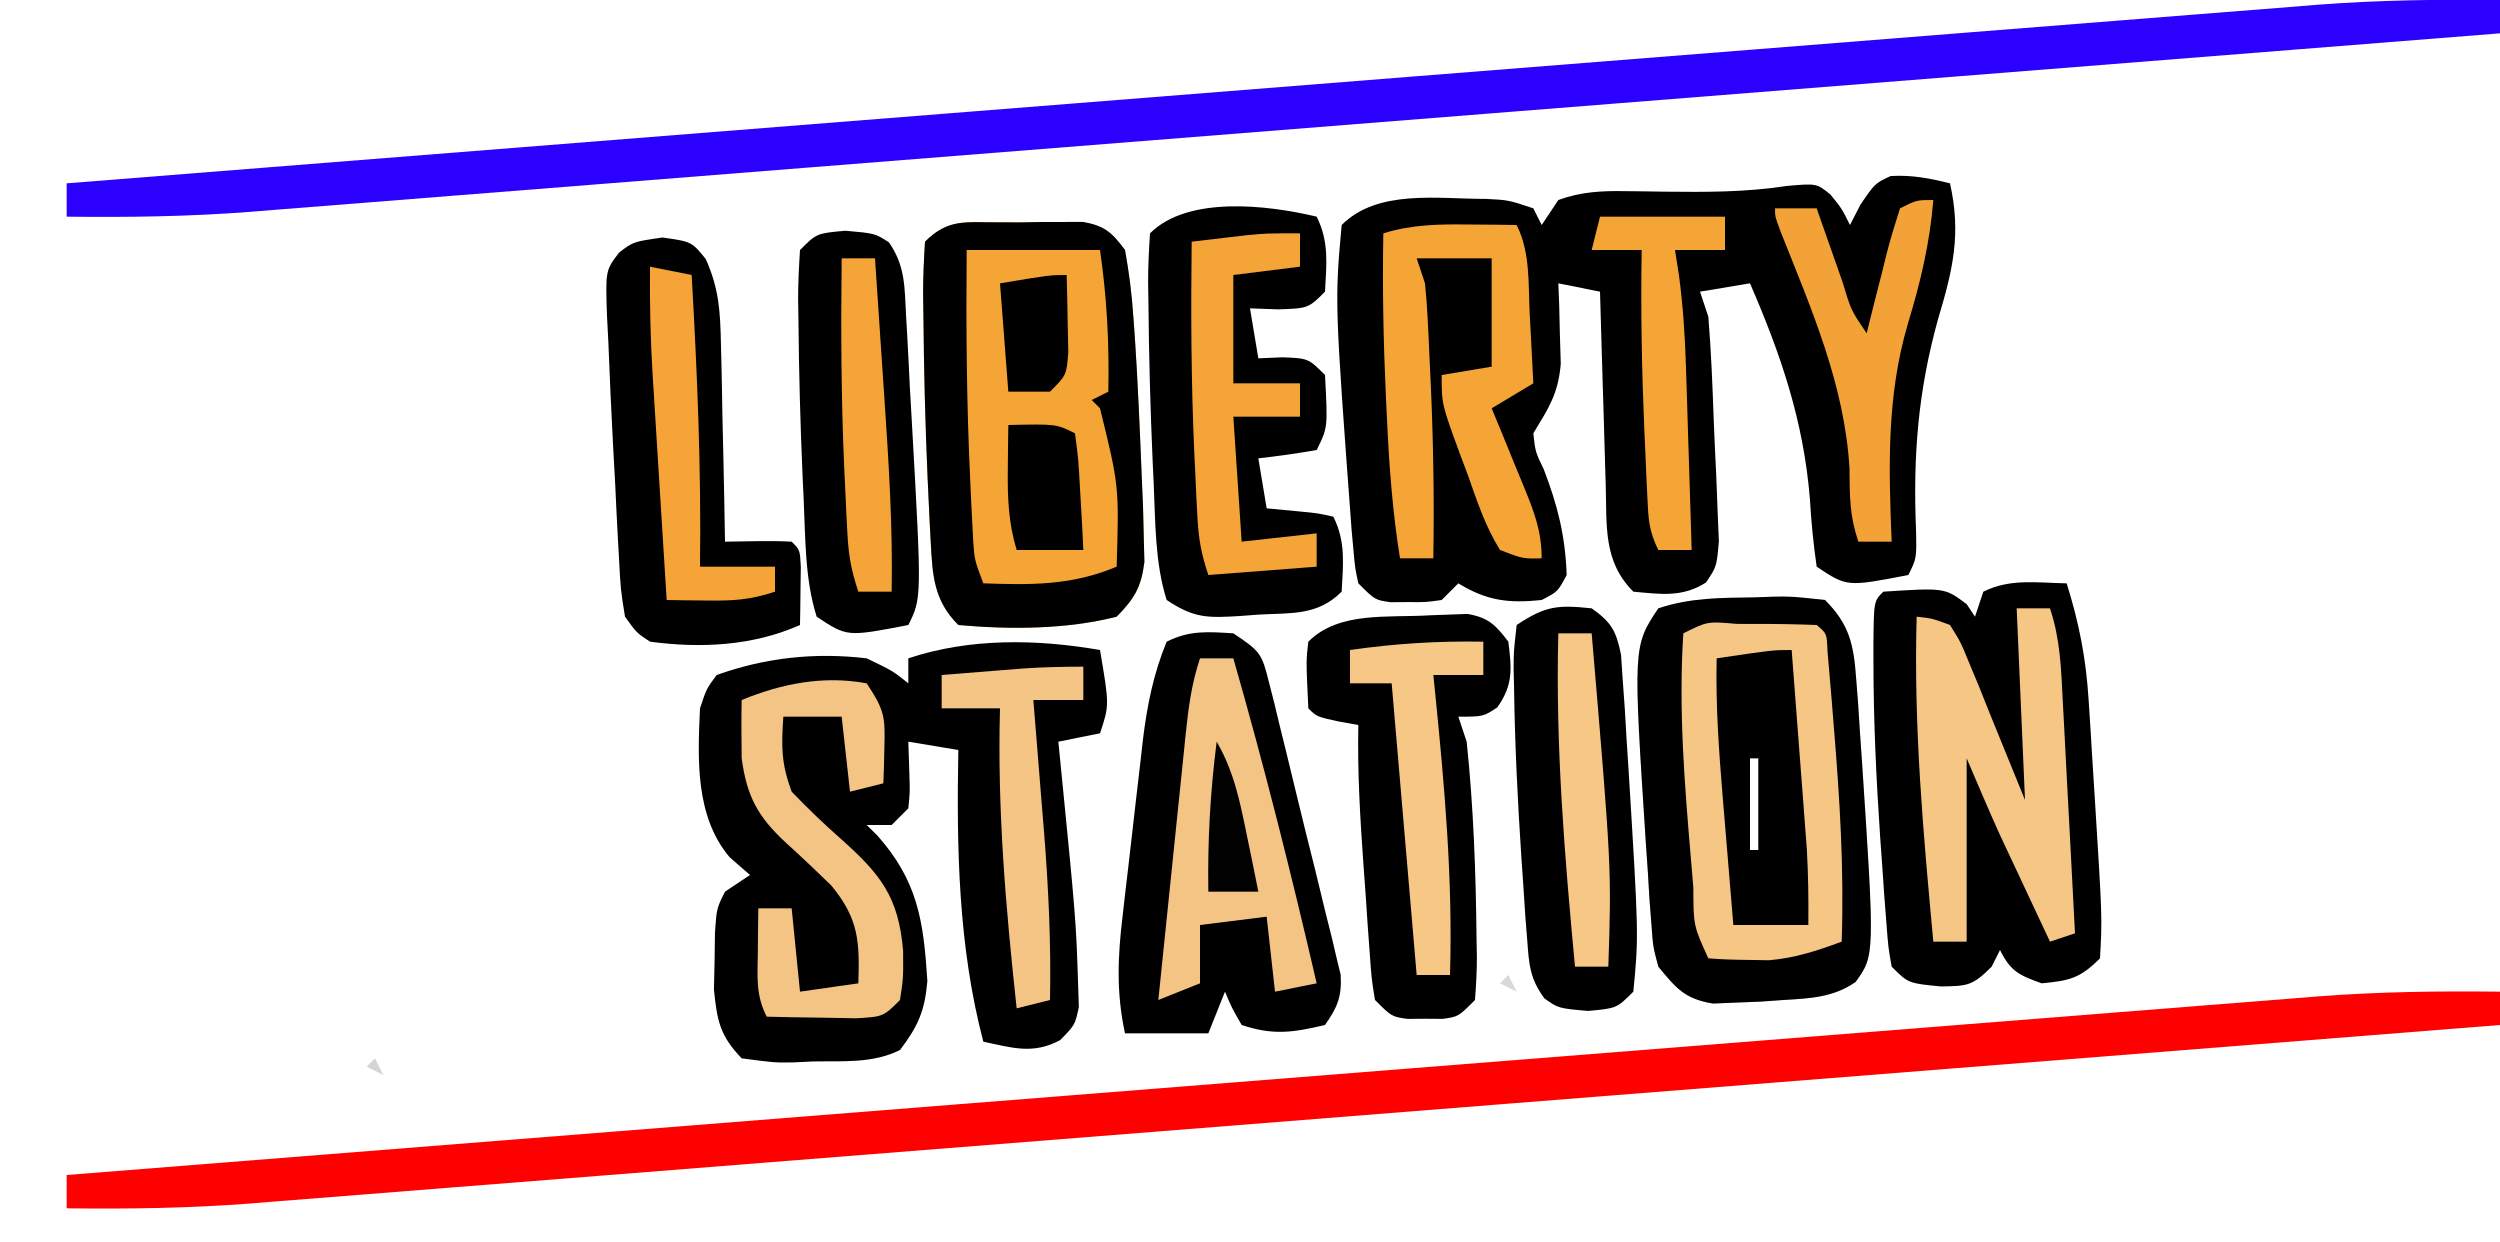 <?xml version="1.0" encoding="UTF-8"?>
<svg version="1.1" xmlns="http://www.w3.org/2000/svg" width="300" height="149">
<path d="M0 0 C1.369 6.123 0.338 10.376 -1.438 16.312 C-3.831 24.913 -4.444 32.683 -4.078 41.57 C-4 45 -4 45 -5 47 C-12.363 48.425 -12.363 48.425 -16 46 C-16.399 43.256 -16.646 40.634 -16.812 37.875 C-17.578 28.501 -20.282 20.581 -24 12 C-25.98 12.33 -27.96 12.66 -30 13 C-29.505 14.485 -29.505 14.485 -29 16 C-28.644 20.286 -28.492 24.581 -28.333 28.879 C-28.25 30.993 -28.147 33.106 -28.043 35.219 C-27.991 36.562 -27.94 37.906 -27.891 39.25 C-27.839 40.472 -27.788 41.694 -27.735 42.953 C-28 46 -28 46 -29.284 47.902 C-32.129 49.722 -34.733 49.297 -38 49 C-41.663 45.337 -41.168 41.044 -41.316 36.047 C-41.337 35.387 -41.358 34.726 -41.379 34.046 C-41.445 31.948 -41.504 29.849 -41.562 27.75 C-41.606 26.323 -41.649 24.896 -41.693 23.469 C-41.8 19.979 -41.902 16.49 -42 13 C-44.475 12.505 -44.475 12.505 -47 12 C-46.948 13.321 -46.948 13.321 -46.895 14.668 C-46.867 15.829 -46.84 16.991 -46.812 18.188 C-46.76 19.91 -46.76 19.91 -46.707 21.668 C-47.028 25.318 -48.149 26.923 -50 30 C-49.759 32.223 -49.759 32.223 -48.75 34.312 C-47.078 38.666 -46.161 42.318 -46 47 C-47.062 49 -47.062 49 -49 50 C-52.957 50.421 -55.603 50.091 -59 48 C-59.66 48.66 -60.32 49.32 -61 50 C-62.875 50.266 -62.875 50.266 -65 50.25 C-65.701 50.255 -66.403 50.26 -67.125 50.266 C-69 50 -69 50 -71 48 C-71.394 46.177 -71.394 46.177 -71.59 43.98 C-71.663 43.174 -71.736 42.368 -71.812 41.537 C-73.834 14.248 -73.834 14.248 -73 5 C-68.67 0.67 -61.47 1.882 -55.707 1.867 C-53 2 -53 2 -50 3 C-49.67 3.66 -49.34 4.32 -49 5 C-48.34 4.01 -47.68 3.02 -47 2 C-44.307 1.018 -41.835 0.889 -38.988 0.938 C-37.857 0.95 -37.857 0.95 -36.703 0.962 C-35.52 0.981 -35.52 0.981 -34.312 1 C-29.326 1.057 -24.506 1.074 -19.562 0.312 C-16 0 -16 0 -14.34 1.355 C-13 3 -13 3 -12 5 C-11.381 3.793 -11.381 3.793 -10.75 2.562 C-9 -0 -9 -0 -7.125 -0.875 C-4.595 -1.024 -2.451 -0.613 0 0 Z " fill="#000000" transform="translate(234,22)"/>
<path d="M0 0 C1.125 6.625 1.125 6.625 0 10 C-1.65 10.33 -3.3 10.66 -5 11 C-4.939 11.604 -4.879 12.207 -4.816 12.829 C-2.875 32.418 -2.875 32.418 -2.625 40.188 C-2.597 41.068 -2.568 41.948 -2.539 42.855 C-3 45 -3 45 -4.789 46.82 C-8.042 48.556 -10.492 47.742 -14 47 C-17.009 35.567 -17.22 23.77 -17 12 C-19.97 11.505 -19.97 11.505 -23 11 C-22.959 12.279 -22.918 13.557 -22.875 14.875 C-22.805 17.055 -22.805 17.055 -23 19 C-23.66 19.66 -24.32 20.32 -25 21 C-25.99 21 -26.98 21 -28 21 C-27.368 21.623 -27.368 21.623 -26.723 22.258 C-21.861 27.726 -21.166 32.546 -20.715 39.73 C-21.029 43.333 -21.83 45.14 -24 48 C-27.275 49.637 -30.842 49.31 -34.438 49.375 C-35.602 49.431 -35.602 49.431 -36.791 49.488 C-39.059 49.523 -39.059 49.523 -43 49 C-45.621 46.268 -45.951 44.482 -46.328 40.738 C-46.302 39.608 -46.277 38.477 -46.25 37.312 C-46.235 36.174 -46.219 35.036 -46.203 33.863 C-46 31 -46 31 -45 29 C-44.01 28.34 -43.02 27.68 -42 27 C-42.804 26.299 -43.609 25.598 -44.438 24.875 C-48.574 19.987 -48.287 13.118 -48 7 C-47.223 4.648 -47.223 4.648 -46 3 C-40.146 0.909 -34.192 0.267 -28 1 C-24.875 2.5 -24.875 2.5 -23 4 C-23 3.01 -23 2.02 -23 1 C-15.619 -1.46 -7.594 -1.314 0 0 Z " fill="#000000" transform="translate(132,78)"/>
<path d="M0 0 C0 1.32 0 2.64 0 4 C-35.321 6.809 -70.643 9.612 -105.965 12.408 C-110.139 12.738 -114.313 13.069 -118.488 13.399 C-119.319 13.465 -120.149 13.531 -121.006 13.599 C-134.444 14.663 -147.883 15.731 -161.321 16.8 C-175.119 17.897 -188.918 18.991 -202.717 20.081 C-211.225 20.754 -219.733 21.429 -228.241 22.108 C-234.082 22.574 -239.924 23.036 -245.766 23.496 C-249.132 23.76 -252.497 24.027 -255.863 24.298 C-259.523 24.592 -263.184 24.879 -266.845 25.165 C-267.892 25.25 -268.94 25.336 -270.02 25.424 C-277.357 25.988 -284.643 26.089 -292 26 C-292 24.68 -292 23.36 -292 22 C-256.679 19.191 -221.357 16.388 -186.035 13.592 C-181.861 13.262 -177.687 12.931 -173.512 12.601 C-172.681 12.535 -171.851 12.469 -170.994 12.401 C-157.556 11.337 -144.117 10.269 -130.679 9.2 C-116.881 8.103 -103.082 7.009 -89.283 5.919 C-80.775 5.246 -72.267 4.571 -63.759 3.892 C-57.918 3.426 -52.076 2.964 -46.234 2.504 C-42.868 2.24 -39.503 1.973 -36.137 1.702 C-32.477 1.408 -28.816 1.121 -25.155 0.835 C-23.584 0.707 -23.584 0.707 -21.98 0.576 C-14.643 0.012 -7.357 -0.089 0 0 Z " fill="#FF0000" transform="translate(300,119)"/>
<path d="M0 0 C0 1.32 0 2.64 0 4 C-35.321 6.809 -70.643 9.612 -105.965 12.408 C-110.139 12.738 -114.313 13.069 -118.488 13.399 C-119.319 13.465 -120.149 13.531 -121.006 13.599 C-134.444 14.663 -147.883 15.731 -161.321 16.8 C-175.119 17.897 -188.918 18.991 -202.717 20.081 C-211.225 20.754 -219.733 21.429 -228.241 22.108 C-234.082 22.574 -239.924 23.036 -245.766 23.496 C-249.132 23.76 -252.497 24.027 -255.863 24.298 C-259.523 24.592 -263.184 24.879 -266.845 25.165 C-267.892 25.25 -268.94 25.336 -270.02 25.424 C-277.357 25.988 -284.643 26.089 -292 26 C-292 24.68 -292 23.36 -292 22 C-256.679 19.191 -221.357 16.388 -186.035 13.592 C-181.861 13.262 -177.687 12.931 -173.512 12.601 C-172.681 12.535 -171.851 12.469 -170.994 12.401 C-157.556 11.337 -144.117 10.269 -130.679 9.2 C-116.881 8.103 -103.082 7.009 -89.283 5.919 C-80.775 5.246 -72.267 4.571 -63.759 3.892 C-57.918 3.426 -52.076 2.964 -46.234 2.504 C-42.868 2.24 -39.503 1.973 -36.137 1.702 C-32.477 1.408 -28.816 1.121 -25.155 0.835 C-23.584 0.707 -23.584 0.707 -21.98 0.576 C-14.643 0.012 -7.357 -0.089 0 0 Z " fill="#2C00FF" transform="translate(300,0)"/>
<path d="M0 0 C1.158 -0.044 1.158 -0.044 2.34 -0.088 C4.594 -0.113 4.594 -0.113 8.5 0.312 C11.405 3.209 11.937 5.629 12.23 9.645 C12.311 10.684 12.392 11.723 12.476 12.794 C12.546 13.894 12.616 14.993 12.688 16.125 C12.766 17.245 12.844 18.364 12.925 19.518 C14.476 42.965 14.476 42.965 12.168 46.152 C9.485 48.019 6.669 48.118 3.5 48.312 C2.589 48.377 1.677 48.441 0.738 48.508 C-0.71 48.566 -0.71 48.566 -2.188 48.625 C-3.099 48.662 -4.01 48.7 -4.949 48.738 C-8.34 48.172 -9.332 46.937 -11.5 44.312 C-12.138 41.909 -12.138 41.909 -12.328 39.234 C-12.445 37.751 -12.445 37.751 -12.563 36.237 C-12.625 35.189 -12.687 34.142 -12.75 33.062 C-12.824 31.992 -12.899 30.922 -12.976 29.82 C-14.536 5.866 -14.536 5.866 -11.5 1.312 C-7.661 0.033 -4.002 0.05 0 0 Z M-1.5 12.312 C-0.5 15.312 -0.5 15.312 -0.5 15.312 Z M-0.5 19.312 C-0.5 22.942 -0.5 26.573 -0.5 30.312 C-0.17 30.312 0.16 30.312 0.5 30.312 C0.5 26.683 0.5 23.052 0.5 19.312 C0.17 19.312 -0.16 19.312 -0.5 19.312 Z M0.5 34.312 C1.5 36.312 1.5 36.312 1.5 36.312 Z " fill="#F6C685" transform="translate(210.5,71.688)"/>
<path d="M0 0 C0.876 0.003 1.752 0.006 2.654 0.01 C3.526 -0.006 4.398 -0.022 5.297 -0.039 C6.555 -0.04 6.555 -0.04 7.838 -0.041 C8.605 -0.044 9.373 -0.047 10.164 -0.05 C12.781 0.425 13.641 1.204 15.217 3.322 C15.709 6.048 16.03 8.574 16.217 11.322 C16.298 12.421 16.298 12.421 16.381 13.542 C16.757 19.13 16.989 24.727 17.217 30.322 C17.272 31.637 17.328 32.952 17.385 34.307 C17.412 35.446 17.439 36.586 17.467 37.76 C17.493 38.748 17.518 39.737 17.545 40.756 C17.155 43.807 16.358 45.14 14.217 47.322 C8.181 48.863 1.398 48.876 -4.783 48.322 C-7.755 45.35 -7.883 42.335 -8.1 38.26 C-8.142 37.472 -8.184 36.684 -8.227 35.873 C-8.266 35.031 -8.305 34.189 -8.346 33.322 C-8.387 32.451 -8.428 31.58 -8.47 30.682 C-8.751 24.188 -8.918 17.697 -8.971 11.197 C-8.984 10.339 -8.997 9.48 -9.01 8.596 C-9.013 6.503 -8.908 4.411 -8.783 2.322 C-5.963 -0.498 -3.854 0.033 0 0 Z " fill="#F5A436" transform="translate(119.783,26.678)"/>
<path d="M0 0 C1.482 4.729 2.321 8.988 2.633 13.965 C2.758 15.907 2.758 15.907 2.887 17.889 C2.926 18.554 2.965 19.22 3.005 19.906 C3.125 21.929 3.255 23.952 3.387 25.975 C4.274 40.14 4.274 40.14 4 45 C1.592 47.408 0.35 47.681 -3 48 C-5.706 47.023 -6.703 46.595 -8 44 C-8.33 44.66 -8.66 45.32 -9 46 C-11.323 48.323 -11.903 48.318 -15.062 48.375 C-19 48 -19 48 -21 46 C-21.411 43.672 -21.411 43.672 -21.633 40.75 C-21.717 39.674 -21.801 38.598 -21.887 37.49 C-21.966 36.338 -22.044 35.187 -22.125 34 C-22.209 32.833 -22.293 31.667 -22.38 30.465 C-22.855 23.455 -23.18 16.464 -23.188 9.438 C-23.188 8.689 -23.189 7.941 -23.19 7.17 C-23.136 2.136 -23.136 2.136 -22 1 C-14.634 0.525 -14.634 0.525 -12 2.5 C-11.505 3.243 -11.505 3.243 -11 4 C-10.67 3.01 -10.34 2.02 -10 1 C-6.785 -0.607 -3.564 -0.057 0 0 Z " fill="#000000" transform="translate(248,70)"/>
<path d="M0 0 C3.251 2.167 3.414 2.405 4.29 5.927 C4.497 6.735 4.703 7.543 4.916 8.375 C5.125 9.249 5.335 10.123 5.551 11.023 C5.773 11.921 5.996 12.819 6.225 13.744 C6.692 15.644 7.153 17.545 7.609 19.448 C8.309 22.361 9.037 25.266 9.768 28.172 C10.218 30.018 10.666 31.864 11.113 33.711 C11.333 34.581 11.553 35.451 11.779 36.347 C11.97 37.161 12.16 37.975 12.357 38.814 C12.616 39.884 12.616 39.884 12.881 40.976 C13.035 43.587 12.495 44.868 11 47 C7.141 47.912 4.784 48.261 1 47 C-0.188 44.938 -0.188 44.938 -1 43 C-1.99 45.475 -1.99 45.475 -3 48 C-6.3 48 -9.6 48 -13 48 C-14.053 43.167 -13.88 38.833 -13.293 33.969 C-13.208 33.215 -13.122 32.46 -13.034 31.683 C-12.852 30.096 -12.666 28.51 -12.476 26.923 C-12.189 24.509 -11.917 22.093 -11.646 19.676 C-11.467 18.127 -11.287 16.579 -11.105 15.031 C-11.025 14.315 -10.945 13.6 -10.862 12.862 C-10.354 8.7 -9.602 4.885 -8 1 C-5.229 -0.386 -3.067 -0.188 0 0 Z " fill="#000000" transform="translate(148,76)"/>
<path d="M0 0 C1.507 3.013 1.178 5.683 1 9 C-1 11 -1 11 -4.625 11.125 C-5.739 11.084 -6.853 11.043 -8 11 C-7.67 12.98 -7.34 14.96 -7 17 C-6.051 16.959 -5.103 16.918 -4.125 16.875 C-1 17 -1 17 1 19 C1.339 25.323 1.339 25.323 0 28 C-2.322 28.407 -4.657 28.744 -7 29 C-6.67 30.98 -6.34 32.96 -6 35 C-4.051 35.186 -4.051 35.186 -2.062 35.375 C0.152 35.586 0.152 35.586 2 36 C3.507 39.013 3.178 41.683 3 45 C0.101 47.899 -3.04 47.537 -6.938 47.75 C-7.666 47.805 -8.395 47.861 -9.146 47.918 C-13.042 48.154 -14.668 48.222 -18 46 C-19.428 41.504 -19.344 36.562 -19.562 31.875 C-19.604 31.006 -19.645 30.136 -19.687 29.241 C-19.96 22.953 -20.133 16.668 -20.188 10.375 C-20.2 9.564 -20.213 8.753 -20.227 7.917 C-20.23 5.944 -20.124 3.97 -20 2 C-15.471 -2.529 -5.92 -1.416 0 0 Z " fill="#000000" transform="translate(158,26)"/>
<path d="M0 0 C0.786 -0.028 1.573 -0.057 2.383 -0.086 C3.448 -0.125 3.448 -0.125 4.535 -0.164 C7.057 0.269 7.915 1.148 9.445 3.164 C9.851 6.414 10.042 8.312 8.133 11.039 C6.445 12.164 6.445 12.164 3.445 12.164 C3.775 13.154 4.105 14.144 4.445 15.164 C5.276 23.069 5.552 31.031 5.633 38.977 C5.646 39.664 5.659 40.351 5.672 41.059 C5.675 42.763 5.569 44.465 5.445 46.164 C3.445 48.164 3.445 48.164 1.57 48.43 C0.869 48.425 0.168 48.419 -0.555 48.414 C-1.256 48.419 -1.957 48.424 -2.68 48.43 C-4.555 48.164 -4.555 48.164 -6.555 46.164 C-6.965 43.661 -6.965 43.661 -7.188 40.527 C-7.271 39.392 -7.355 38.257 -7.441 37.088 C-7.52 35.896 -7.599 34.704 -7.68 33.477 C-7.809 31.718 -7.809 31.718 -7.941 29.924 C-8.34 24.326 -8.67 18.776 -8.555 13.164 C-9.359 13.02 -10.163 12.875 -10.992 12.727 C-13.555 12.164 -13.555 12.164 -14.555 11.164 C-14.828 5.428 -14.828 5.428 -14.555 3.164 C-10.874 -0.516 -4.993 0.321 0 0 Z " fill="#000000" transform="translate(171.555,73.836)"/>
<path d="M0 0 C3.5 0.5 3.5 0.5 5.187 2.577 C6.788 6.141 6.931 8.866 7.012 12.77 C7.03 13.451 7.048 14.132 7.066 14.833 C7.12 16.993 7.154 19.152 7.188 21.312 C7.221 22.783 7.255 24.254 7.291 25.725 C7.376 29.316 7.443 32.908 7.5 36.5 C8.799 36.479 10.099 36.459 11.438 36.438 C12.792 36.416 14.148 36.429 15.5 36.5 C16.5 37.5 16.5 37.5 16.598 39.566 C16.586 40.39 16.574 41.214 16.562 42.062 C16.553 42.889 16.544 43.715 16.535 44.566 C16.524 45.204 16.512 45.843 16.5 46.5 C10.833 49.019 4.599 49.319 -1.5 48.5 C-3.124 47.427 -3.124 47.427 -4.5 45.5 C-5.024 42.273 -5.024 42.273 -5.23 38.305 C-5.271 37.598 -5.311 36.891 -5.352 36.163 C-5.477 33.901 -5.582 31.638 -5.688 29.375 C-5.769 27.875 -5.852 26.375 -5.936 24.875 C-6.16 20.751 -6.335 16.627 -6.5 12.5 C-6.551 11.525 -6.602 10.549 -6.655 9.544 C-6.848 3.956 -6.848 3.956 -5.204 1.804 C-3.5 0.5 -3.5 0.5 0 0 Z " fill="#000000" transform="translate(79.5,28.5)"/>
<path d="M0 0 C3.562 0.312 3.562 0.312 5.24 1.398 C7.223 4.268 7.106 6.794 7.293 10.254 C7.333 10.936 7.373 11.619 7.415 12.322 C7.54 14.506 7.645 16.69 7.75 18.875 C7.831 20.318 7.914 21.762 7.998 23.205 C9.173 44.092 9.173 44.092 7.562 47.312 C0.2 48.737 0.2 48.737 -3.438 46.312 C-4.865 41.816 -4.781 36.874 -5 32.188 C-5.041 31.318 -5.082 30.449 -5.124 29.553 C-5.398 23.266 -5.571 16.981 -5.625 10.688 C-5.638 9.877 -5.651 9.066 -5.664 8.23 C-5.667 6.256 -5.562 4.283 -5.438 2.312 C-3.438 0.312 -3.438 0.312 0 0 Z " fill="#000000" transform="translate(101.438,27.688)"/>
<path d="M0 0 C2.373 1.687 2.937 2.69 3.524 5.565 C3.626 7.086 3.626 7.086 3.73 8.637 C3.811 9.765 3.892 10.893 3.976 12.055 C4.046 13.254 4.115 14.452 4.188 15.688 C4.266 16.902 4.345 18.117 4.427 19.369 C5.65 39.276 5.65 39.276 5 46 C3 48 3 48 -0.438 48.312 C-4 48 -4 48 -5.677 46.801 C-7.411 44.441 -7.514 42.783 -7.73 39.871 C-7.811 38.844 -7.892 37.816 -7.976 36.758 C-8.046 35.662 -8.116 34.566 -8.188 33.438 C-8.305 31.764 -8.305 31.764 -8.425 30.056 C-8.873 23.23 -9.219 16.403 -9.312 9.562 C-9.33 8.819 -9.348 8.075 -9.366 7.308 C-9.363 5.254 -9.363 5.254 -9 2 C-5.531 -0.313 -4.078 -0.425 0 0 Z " fill="#000000" transform="translate(191,73)"/>
<path d="M0 0 C0.876 0.003 1.752 0.006 2.654 0.01 C3.526 -0.006 4.398 -0.022 5.297 -0.039 C6.555 -0.04 6.555 -0.04 7.838 -0.041 C8.605 -0.044 9.373 -0.047 10.164 -0.05 C12.781 0.425 13.641 1.204 15.217 3.322 C15.709 6.048 16.03 8.574 16.217 11.322 C16.298 12.421 16.298 12.421 16.381 13.542 C16.757 19.13 16.989 24.727 17.217 30.322 C17.272 31.637 17.328 32.952 17.385 34.307 C17.412 35.446 17.439 36.586 17.467 37.76 C17.493 38.748 17.518 39.737 17.545 40.756 C17.155 43.807 16.358 45.14 14.217 47.322 C8.181 48.863 1.398 48.876 -4.783 48.322 C-7.755 45.35 -7.883 42.335 -8.1 38.26 C-8.142 37.472 -8.184 36.684 -8.227 35.873 C-8.266 35.031 -8.305 34.189 -8.346 33.322 C-8.387 32.451 -8.428 31.58 -8.47 30.682 C-8.751 24.188 -8.918 17.697 -8.971 11.197 C-8.984 10.339 -8.997 9.48 -9.01 8.596 C-9.013 6.503 -8.908 4.411 -8.783 2.322 C-5.963 -0.498 -3.854 0.033 0 0 Z M-3.783 3.322 C-3.863 12.635 -3.794 21.894 -3.346 31.197 C-3.306 32.059 -3.267 32.92 -3.227 33.808 C-3.185 34.614 -3.143 35.421 -3.1 36.252 C-3.063 36.966 -3.026 37.68 -2.989 38.416 C-2.828 40.543 -2.828 40.543 -1.783 43.322 C3.955 43.526 8.822 43.594 14.217 41.322 C14.507 31.635 14.507 31.635 12.217 22.322 C11.887 21.992 11.557 21.662 11.217 21.322 C11.877 20.992 12.537 20.662 13.217 20.322 C13.337 14.545 13.049 9.043 12.217 3.322 C6.937 3.322 1.657 3.322 -3.783 3.322 Z " fill="#000000" transform="translate(119.783,26.678)"/>
<path d="M0 0 C1.158 -0.044 1.158 -0.044 2.34 -0.088 C4.594 -0.113 4.594 -0.113 8.5 0.312 C11.405 3.209 11.937 5.629 12.23 9.645 C12.311 10.684 12.392 11.723 12.476 12.794 C12.546 13.894 12.616 14.993 12.688 16.125 C12.766 17.245 12.844 18.364 12.925 19.518 C14.476 42.965 14.476 42.965 12.168 46.152 C9.485 48.019 6.669 48.118 3.5 48.312 C2.589 48.377 1.677 48.441 0.738 48.508 C-0.71 48.566 -0.71 48.566 -2.188 48.625 C-3.099 48.662 -4.01 48.7 -4.949 48.738 C-8.34 48.172 -9.332 46.937 -11.5 44.312 C-12.138 41.909 -12.138 41.909 -12.328 39.234 C-12.445 37.751 -12.445 37.751 -12.563 36.237 C-12.625 35.189 -12.687 34.142 -12.75 33.062 C-12.824 31.992 -12.899 30.922 -12.976 29.82 C-14.536 5.866 -14.536 5.866 -11.5 1.312 C-7.661 0.033 -4.002 0.05 0 0 Z M-8.5 4.312 C-9.097 13.444 -8.34 22.591 -7.562 31.688 C-7.476 32.716 -7.389 33.745 -7.3 34.805 C-7.283 39.41 -7.283 39.41 -5.5 43.312 C-3.941 43.439 -2.376 43.488 -0.812 43.5 C0.037 43.514 0.886 43.528 1.762 43.543 C4.91 43.278 7.546 42.407 10.5 41.312 C10.804 32.674 10.269 24.169 9.562 15.562 C9.476 14.478 9.389 13.394 9.299 12.277 C9.169 10.756 9.169 10.756 9.035 9.203 C8.957 8.286 8.878 7.368 8.797 6.423 C8.718 4.33 8.718 4.33 7.5 3.312 C4.989 3.213 2.511 3.174 0 3.188 C-0.703 3.184 -1.405 3.18 -2.129 3.176 C-5.604 2.869 -5.604 2.869 -8.5 4.312 Z " fill="#000000" transform="translate(210.5,71.688)"/>
<path d="M0 0 C1.32 0 2.64 0 4 0 C5.238 3.713 5.341 7.293 5.535 11.168 C5.578 11.963 5.621 12.758 5.665 13.576 C5.802 16.113 5.932 18.65 6.062 21.188 C6.154 22.908 6.246 24.629 6.338 26.35 C6.563 30.566 6.783 34.783 7 39 C5.515 39.495 5.515 39.495 4 40 C2.894 37.646 1.791 35.292 0.688 32.938 C0.379 32.281 0.07 31.624 -0.248 30.947 C-0.554 30.293 -0.86 29.639 -1.176 28.965 C-1.453 28.373 -1.731 27.781 -2.017 27.172 C-3.392 24.135 -4.687 21.064 -6 18 C-6 25.26 -6 32.52 -6 40 C-7.32 40 -8.64 40 -10 40 C-11.216 26.983 -12.377 14.083 -12 1 C-10.147 1.207 -10.147 1.207 -8 2 C-6.72 4.041 -6.72 4.041 -5.641 6.691 C-5.107 7.967 -5.107 7.967 -4.563 9.268 C-4.13 10.355 -3.697 11.442 -3.25 12.562 C-1.847 16.007 -0.445 19.451 1 23 C0.67 15.41 0.34 7.82 0 0 Z " fill="#F5C684" transform="translate(242,73)"/>
<path d="M0 0 C1.078 0.009 2.155 0.018 3.266 0.027 C4.085 0.039 4.905 0.051 5.75 0.062 C7.4 3.362 7.133 7.054 7.312 10.688 C7.356 11.489 7.399 12.291 7.443 13.117 C7.55 15.099 7.65 17.081 7.75 19.062 C5.275 20.547 5.275 20.547 2.75 22.062 C3.183 23.111 3.616 24.159 4.062 25.238 C4.625 26.617 5.188 27.996 5.75 29.375 C6.036 30.065 6.322 30.756 6.617 31.467 C7.839 34.478 8.75 36.781 8.75 40.062 C6.488 40.117 6.488 40.117 3.75 39.062 C2.023 36.28 1.013 33.27 -0.062 30.188 C-0.374 29.359 -0.685 28.53 -1.006 27.676 C-3.25 21.57 -3.25 21.57 -3.25 18.062 C-1.27 17.733 0.71 17.402 2.75 17.062 C2.75 12.773 2.75 8.482 2.75 4.062 C-0.22 4.062 -3.19 4.062 -6.25 4.062 C-5.92 5.053 -5.59 6.043 -5.25 7.062 C-5.104 8.463 -5.003 9.868 -4.934 11.273 C-4.892 12.101 -4.85 12.928 -4.806 13.78 C-4.748 15.096 -4.748 15.096 -4.688 16.438 C-4.645 17.33 -4.603 18.222 -4.559 19.142 C-4.246 26.121 -4.135 33.076 -4.25 40.062 C-5.57 40.062 -6.89 40.062 -8.25 40.062 C-9.143 34.501 -9.552 28.999 -9.812 23.375 C-9.855 22.498 -9.897 21.621 -9.941 20.718 C-10.241 14.163 -10.37 7.624 -10.25 1.062 C-6.788 -0.005 -3.61 -0.039 0 0 Z " fill="#F5A436" transform="translate(176.25,26.938)"/>
<path d="M0 0 C1.32 0 2.64 0 4 0 C7.707 12.918 10.973 25.906 14 39 C11.525 39.495 11.525 39.495 9 40 C8.67 37.03 8.34 34.06 8 31 C4.04 31.495 4.04 31.495 0 32 C0 34.31 0 36.62 0 39 C-1.65 39.66 -3.3 40.32 -5 41 C-4.453 35.643 -3.902 30.286 -3.346 24.929 C-3.158 23.107 -2.97 21.284 -2.784 19.462 C-2.517 16.843 -2.245 14.224 -1.973 11.605 C-1.89 10.79 -1.808 9.974 -1.723 9.134 C-1.387 5.939 -1.019 3.057 0 0 Z " fill="#F3C483" transform="translate(144,79)"/>
<path d="M0 0 C2.136 3.204 2.231 4.019 2.125 7.688 C2.107 8.496 2.089 9.304 2.07 10.137 C2.047 10.752 2.024 11.366 2 12 C0.68 12.33 -0.64 12.66 -2 13 C-2.33 10.03 -2.66 7.06 -3 4 C-5.31 4 -7.62 4 -10 4 C-10.244 7.656 -10.254 9.605 -9 13 C-7.042 15.037 -5.112 16.891 -3 18.75 C1.643 22.899 3.845 25.631 4.375 32.125 C4.398 35.383 4.398 35.383 4 38 C2 40 2 40 -1.258 40.195 C-3.172 40.161 -3.172 40.161 -5.125 40.125 C-7.047 40.098 -7.047 40.098 -9.008 40.07 C-9.995 40.047 -10.983 40.024 -12 40 C-13.322 37.355 -13.097 35.322 -13.062 32.375 C-13.053 31.372 -13.044 30.369 -13.035 29.336 C-13.018 28.18 -13.018 28.18 -13 27 C-11.68 27 -10.36 27 -9 27 C-8.67 30.3 -8.34 33.6 -8 37 C-4.535 36.505 -4.535 36.505 -1 36 C-0.837 30.934 -0.956 28.277 -4.223 24.281 C-6 22.542 -7.81 20.834 -9.652 19.164 C-13.088 15.997 -14.379 13.551 -15 9 C-15.038 6.667 -15.046 4.333 -15 2 C-10.181 0.023 -5.175 -0.962 0 0 Z " fill="#F3C484" transform="translate(104,82)"/>
<path d="M0 0 C0 1.32 0 2.64 0 4 C-2.64 4.33 -5.28 4.66 -8 5 C-8 9.29 -8 13.58 -8 18 C-5.36 18 -2.72 18 0 18 C0 19.32 0 20.64 0 22 C-2.64 22 -5.28 22 -8 22 C-7.67 26.95 -7.34 31.9 -7 37 C-2.545 36.505 -2.545 36.505 2 36 C2 37.32 2 38.64 2 40 C-4.435 40.495 -4.435 40.495 -11 41 C-11.872 38.384 -12.178 36.627 -12.316 33.93 C-12.358 33.123 -12.4 32.316 -12.444 31.485 C-12.483 30.624 -12.522 29.763 -12.562 28.875 C-12.605 27.993 -12.647 27.111 -12.691 26.202 C-13.065 17.799 -13.098 9.41 -13 1 C-11.584 0.831 -10.167 0.665 -8.75 0.5 C-7.567 0.361 -7.567 0.361 -6.359 0.219 C-4 0 -4 0 0 0 Z " fill="#F5A437" transform="translate(156,28)"/>
<path d="M0 0 C0.337 4.375 0.669 8.75 1 13.125 C1.095 14.363 1.191 15.6 1.289 16.875 C1.424 18.673 1.424 18.673 1.562 20.508 C1.646 21.608 1.73 22.707 1.816 23.84 C1.994 26.902 2.032 29.934 2 33 C-0.97 33 -3.94 33 -7 33 C-7.338 28.98 -7.67 24.959 -8 20.938 C-8.095 19.804 -8.191 18.67 -8.289 17.502 C-8.74 11.983 -9.129 6.538 -9 1 C-2.25 0 -2.25 0 0 0 Z M-6 6 C-5 9 -5 9 -5 9 Z M-5 13 C-5 16.63 -5 20.26 -5 24 C-4.67 24 -4.34 24 -4 24 C-4 20.37 -4 16.74 -4 13 C-4.33 13 -4.66 13 -5 13 Z M-4 28 C-3 30 -3 30 -3 30 Z " fill="#000000" transform="translate(215,78)"/>
<path d="M0 0 C-0.427 5.234 -1.534 9.845 -3.062 14.875 C-5.607 23.548 -5.369 32.041 -5 41 C-6.32 41 -7.64 41 -9 41 C-10.066 37.801 -10.034 35.548 -10.062 32.188 C-10.652 22.166 -14.607 13.157 -18.281 3.911 C-19 2 -19 2 -19 1 C-17.35 1 -15.7 1 -14 1 C-13.651 1.999 -13.301 2.998 -12.941 4.027 C-12.482 5.331 -12.022 6.634 -11.562 7.938 C-11.332 8.597 -11.102 9.256 -10.865 9.936 C-9.88 13.223 -9.88 13.223 -8 16 C-7.734 14.929 -7.469 13.858 -7.195 12.754 C-6.839 11.357 -6.482 9.96 -6.125 8.562 C-5.951 7.855 -5.777 7.148 -5.598 6.42 C-5.126 4.596 -4.569 2.796 -4 1 C-2 0 -2 0 0 0 Z " fill="#F2A236" transform="translate(232,24)"/>
<path d="M0 0 C0 1.32 0 2.64 0 4 C-1.98 4 -3.96 4 -6 4 C-5.939 4.735 -5.879 5.47 -5.816 6.228 C-5.54 9.61 -5.27 12.992 -5 16.375 C-4.905 17.531 -4.809 18.688 -4.711 19.879 C-4.179 26.604 -3.861 33.254 -4 40 C-5.98 40.495 -5.98 40.495 -8 41 C-9.308 28.96 -10.335 17.118 -10 5 C-12.31 5 -14.62 5 -17 5 C-17 3.68 -17 2.36 -17 1 C-14.917 0.831 -12.833 0.665 -10.75 0.5 C-9.59 0.407 -8.43 0.314 -7.234 0.219 C-4.827 0.056 -2.413 0 0 0 Z " fill="#F4C584" transform="translate(130,80)"/>
<path d="M0 0 C4.95 0 9.9 0 15 0 C15 1.32 15 2.64 15 4 C13.02 4 11.04 4 9 4 C9.158 5.01 9.317 6.02 9.48 7.061 C9.966 10.744 10.201 14.316 10.316 18.027 C10.379 19.956 10.379 19.956 10.443 21.924 C10.483 23.262 10.523 24.6 10.562 25.938 C10.606 27.303 10.649 28.668 10.693 30.033 C10.799 33.355 10.901 36.678 11 40 C9.68 40 8.36 40 7 40 C5.854 37.708 5.803 36.219 5.684 33.668 C5.642 32.792 5.6 31.917 5.556 31.014 C5.517 30.082 5.478 29.149 5.438 28.188 C5.395 27.244 5.353 26.3 5.309 25.327 C5.007 18.213 4.881 11.121 5 4 C3.02 4 1.04 4 -1 4 C-0.67 2.68 -0.34 1.36 0 0 Z " fill="#F5A436" transform="translate(192,26)"/>
<path d="M0 0 C0 1.32 0 2.64 0 4 C-1.98 4 -3.96 4 -6 4 C-5.939 4.593 -5.879 5.186 -5.816 5.797 C-4.666 17.23 -3.647 28.498 -4 40 C-5.32 40 -6.64 40 -8 40 C-8.99 28.45 -9.98 16.9 -11 5 C-12.65 5 -14.3 5 -16 5 C-16 3.68 -16 2.36 -16 1 C-10.593 0.228 -5.461 -0.098 0 0 Z " fill="#F6C785" transform="translate(178,77)"/>
<path d="M0 0 C2.475 0.495 2.475 0.495 5 1 C5.664 12.681 6.16 24.299 6 36 C8.97 36 11.94 36 15 36 C15 36.99 15 37.98 15 39 C11.985 40.005 9.958 40.103 6.812 40.062 C5.911 40.053 5.01 40.044 4.082 40.035 C3.395 40.024 2.708 40.012 2 40 C1.712 35.429 1.428 30.857 1.146 26.285 C1.049 24.733 0.952 23.18 0.854 21.627 C0.713 19.386 0.575 17.144 0.438 14.902 C0.394 14.217 0.35 13.531 0.305 12.824 C0.045 8.543 -0.039 4.288 0 0 Z " fill="#F6A437" transform="translate(78,32)"/>
<path d="M0 0 C1.32 0 2.64 0 4 0 C4.289 4.25 4.573 8.5 4.854 12.75 C4.95 14.192 5.047 15.634 5.146 17.076 C5.665 24.724 6.137 32.329 6 40 C4.68 40 3.36 40 2 40 C1.128 37.384 0.822 35.627 0.684 32.93 C0.642 32.123 0.6 31.316 0.556 30.485 C0.517 29.624 0.478 28.763 0.438 27.875 C0.395 26.993 0.353 26.111 0.309 25.202 C-0.065 16.799 -0.098 8.41 0 0 Z " fill="#F5A437" transform="translate(101,31)"/>
<path d="M0 0 C1.32 0 2.64 0 4 0 C6.388 28.152 6.388 28.152 6 40 C4.68 40 3.36 40 2 40 C0.742 26.64 -0.355 13.427 0 0 Z " fill="#F6C785" transform="translate(187,76)"/>
<path d="M0 0 C5.75 -0.125 5.75 -0.125 8 1 C8.414 4.16 8.414 4.16 8.625 8.062 C8.7 9.353 8.775 10.643 8.852 11.973 C8.901 12.972 8.95 13.971 9 15 C6.36 15 3.72 15 1 15 C-0.001 11.689 -0.104 8.699 -0.062 5.25 C-0.053 4.265 -0.044 3.28 -0.035 2.266 C-0.024 1.518 -0.012 0.77 0 0 Z " fill="#000000" transform="translate(121,51)"/>
<path d="M0 0 C0.054 1.958 0.093 3.916 0.125 5.875 C0.148 6.966 0.171 8.056 0.195 9.18 C0 12 0 12 -2 14 C-3.65 14 -5.3 14 -7 14 C-7.33 9.71 -7.66 5.42 -8 1 C-2 0 -2 0 0 0 Z " fill="#000000" transform="translate(128,33)"/>
<path d="M0 0 C2.084 3.587 2.801 7.207 3.625 11.25 C3.885 12.513 4.146 13.777 4.414 15.078 C4.607 16.042 4.801 17.007 5 18 C3.02 18 1.04 18 -1 18 C-1.097 11.885 -0.77 6.067 0 0 Z " fill="#020101" transform="translate(146,89)"/>
<path d="M0 0 C0.33 0.66 0.66 1.32 1 2 C0.34 1.67 -0.32 1.34 -1 1 C-0.67 0.67 -0.34 0.34 0 0 Z " fill="#D3D5D2" transform="translate(45,127)"/>
<path d="M0 0 C0.33 0.66 0.66 1.32 1 2 C0.34 1.67 -0.32 1.34 -1 1 C-0.67 0.67 -0.34 0.34 0 0 Z " fill="#D7D9D6" transform="translate(181,117)"/>
</svg>
